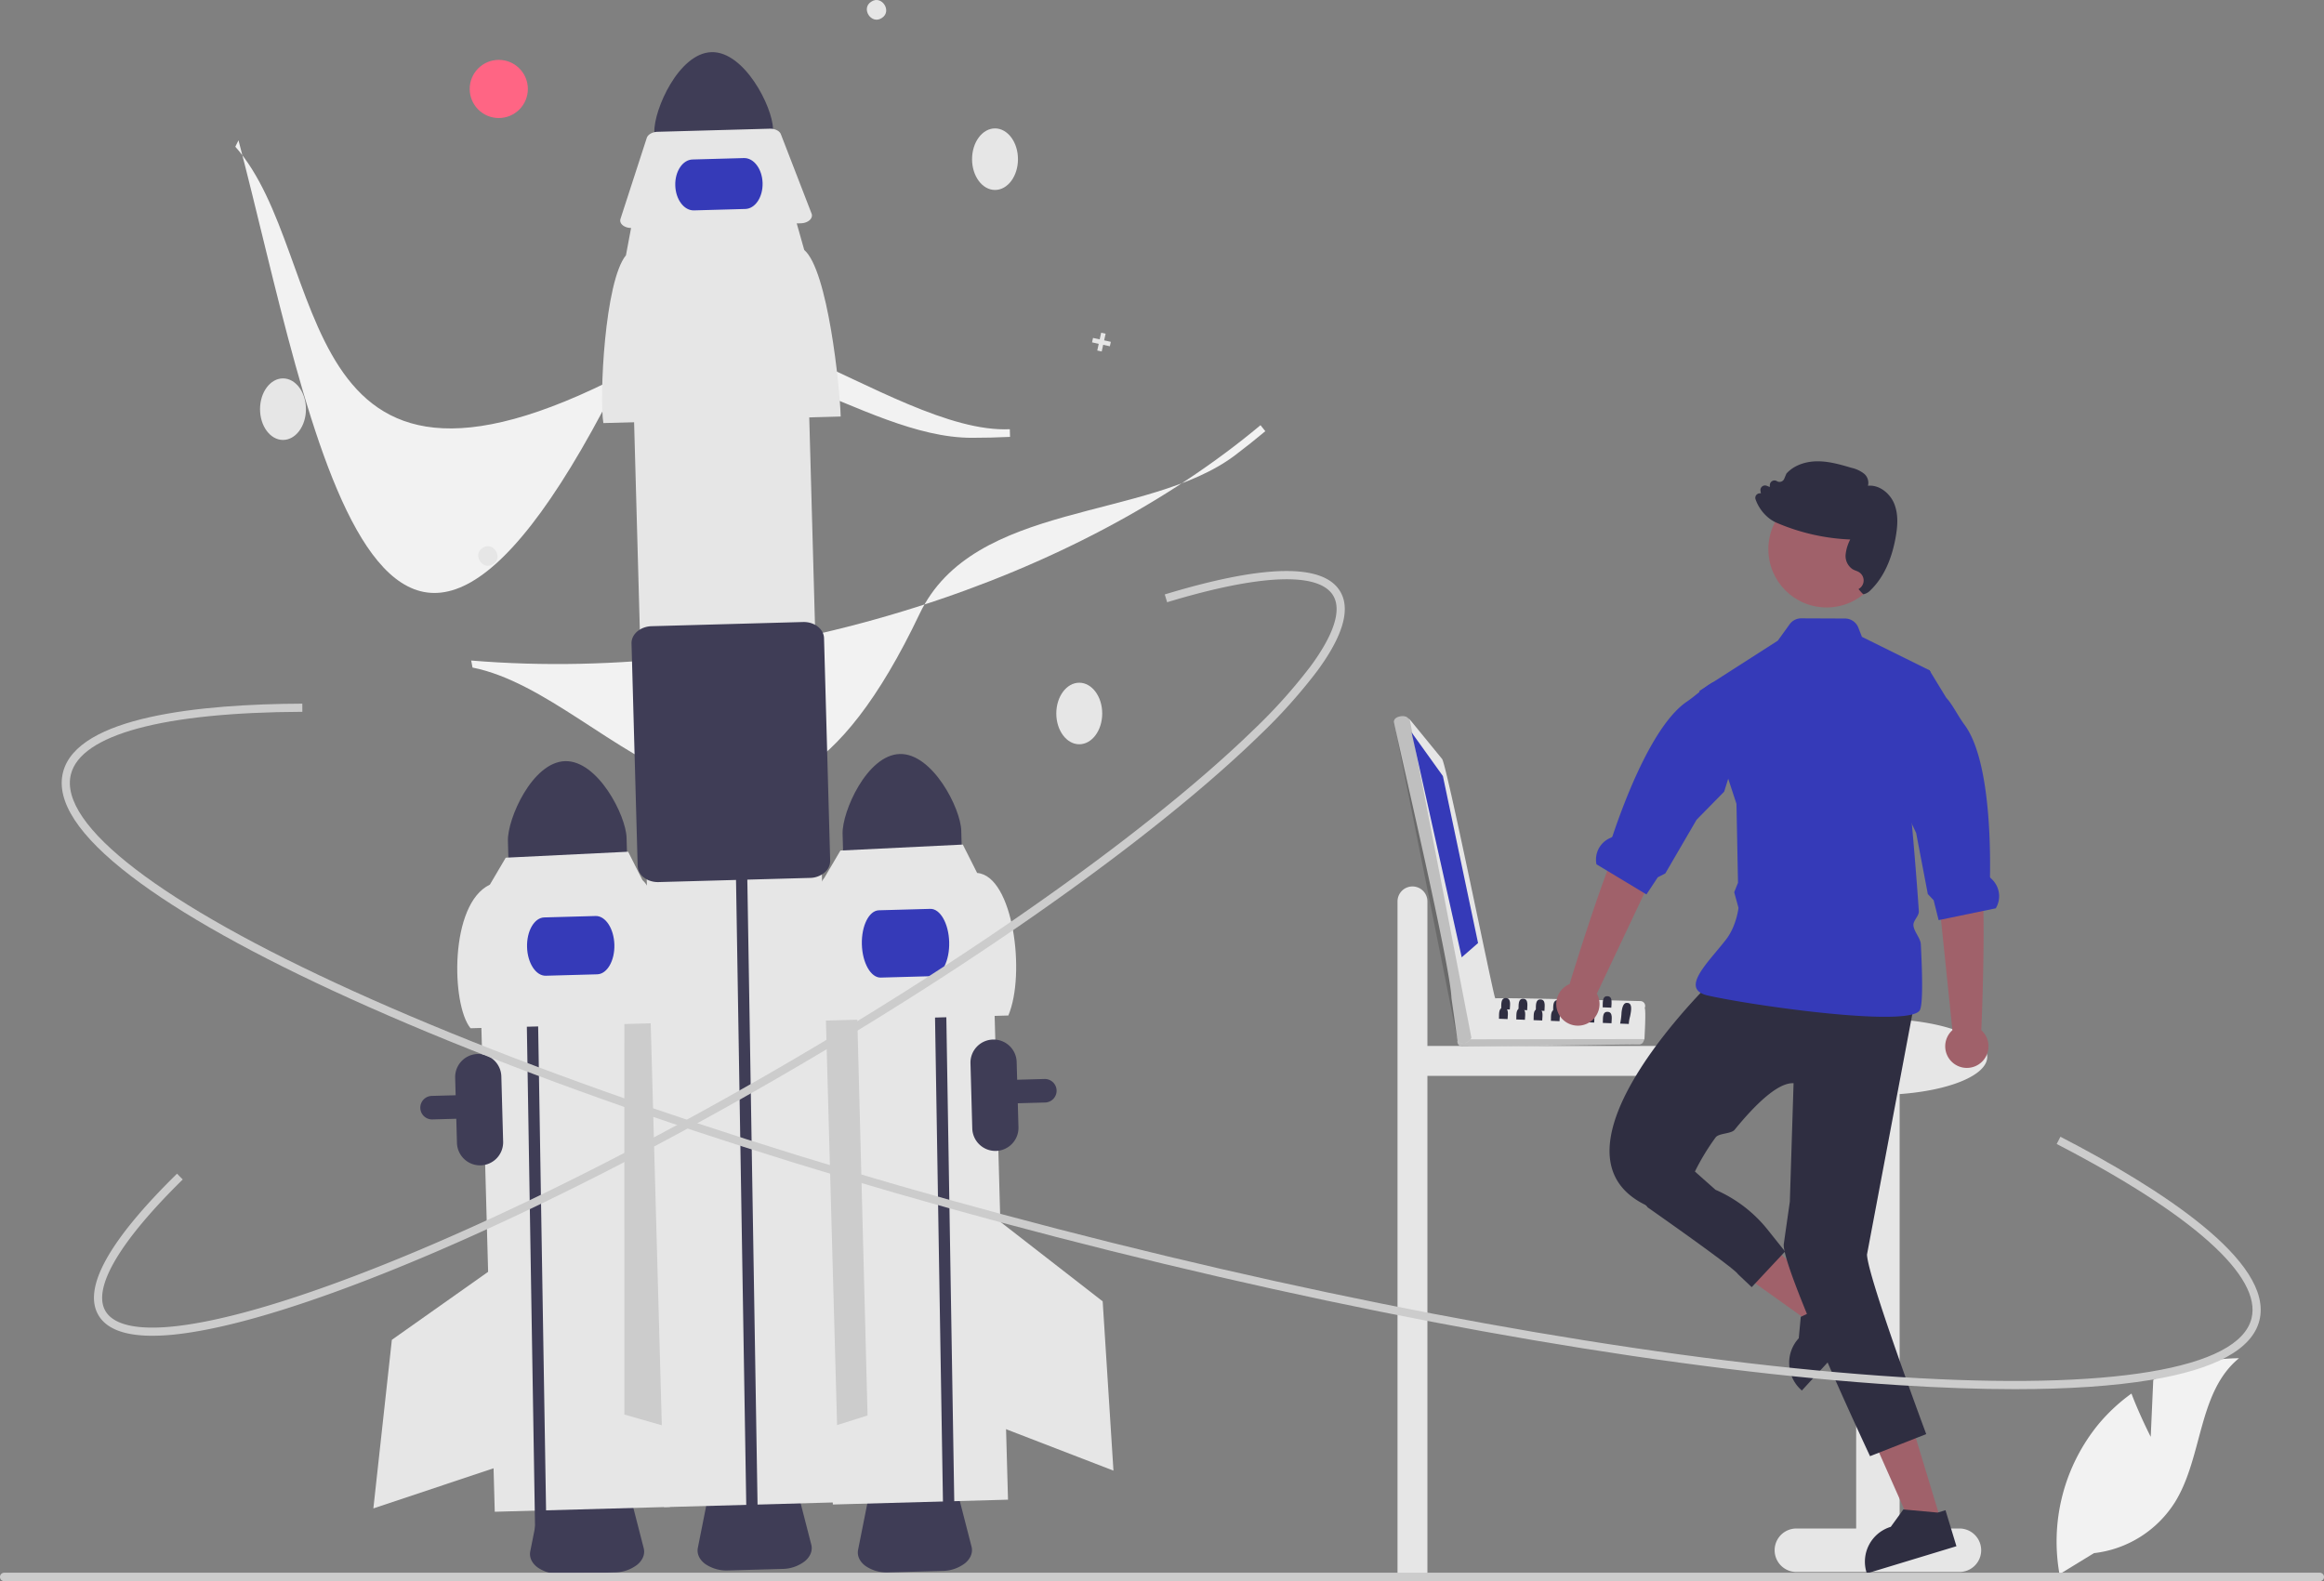 <?xml version="1.0" encoding="UTF-8" standalone="no"?>
<svg
   data-name="Layer 1"
   width="855.157"
   height="581.907"
   viewBox="0 0 855.157 581.907"
   version="1.1"
   id="svg151"
   sodipodi:docname="space.svg"
   inkscape:version="1.2.1 (9c6d41e, 2022-07-14)"
   xmlns:inkscape="http://www.inkscape.org/namespaces/inkscape"
   xmlns:sodipodi="http://sodipodi.sourceforge.net/DTD/sodipodi-0.dtd"
   xmlns="http://www.w3.org/2000/svg"
   xmlns:svg="http://www.w3.org/2000/svg">
  <rect x="0" y="0" width="855.157" height="581.907" fill="#808080" stroke="none"/>
  <defs
     id="defs155" />
  <sodipodi:namedview
     id="namedview153"
     pagecolor="#ffffff"
     bordercolor="#000000"
     borderopacity="0.25"
     inkscape:showpageshadow="2"
     inkscape:pageopacity="0.0"
     inkscape:pagecheckerboard="0"
     inkscape:deskcolor="#d1d1d1"
     showgrid="false"
     inkscape:zoom="0.57355302"
     inkscape:cx="211.83743"
     inkscape:cy="308.60268"
     inkscape:window-width="1486"
     inkscape:window-height="916"
     inkscape:window-x="0"
     inkscape:window-y="38"
     inkscape:window-maximized="0"
     inkscape:current-layer="svg151" />
  <path
     d="M696.927,503.797a5.5,5.5,0,0,1,5.5,5.5v53.206h105.5a5.5,5.5,0,0,1,0,11h-105.5v184h-11V509.297A5.5,5.5,0,0,1,696.927,503.797Z"
     transform="translate(-177.185 -177.559)"
     fill="#e6e6e6"
     id="path2" />
  <path
     d="M403.333,756.253l-19.832.548a13.812,13.812,0,0,1-8.486-2.379c-2.154-1.602-3.142-3.768-2.708-5.943l3.903-19.613c.735-3.7,5.27-6.497,10.78-6.649l10.952-.302c5.51-.152,10.192,2.39,11.13,6.044l4.979,19.368c.552,2.148-.314,4.365-2.376,6.083A13.812,13.812,0,0,1,403.333,756.253Z"
     transform="translate(-177.185 -177.559)"
     fill="#3f3d56"
     id="path4" />
  <path
     d="M523.963,755.693l-19.832.548a13.812,13.812,0,0,1-8.486-2.379c-2.154-1.602-3.142-3.768-2.708-5.943l3.903-19.613c.735-3.7,5.27-6.497,10.78-6.649l10.952-.302c5.51-.152,10.192,2.39,11.13,6.044l4.979,19.368c.552,2.148-.314,4.365-2.376,6.083A13.812,13.812,0,0,1,523.963,755.693Z"
     transform="translate(-177.185 -177.559)"
     fill="#3f3d56"
     id="path6" />
  <path
     d="M334.467,589.188a4.331,4.331,0,0,1,1.595-8.308L561.53,574.655a4.33,4.33,0,0,1,4.449,4.208l0,0a4.336,4.336,0,0,1-4.209,4.448l-0-0-225.468,6.226A4.307,4.307,0,0,1,334.467,589.188Z"
     transform="translate(-177.185 -177.559)"
     fill="#3f3d56"
     id="path8" />
  <rect
     x="356.219"
     y="515.396"
     width="64.474"
     height="217.68"
     transform="translate(-194.268 -166.599) rotate(-1.582)"
     fill="#e6e6e6"
     id="rect10" />
  <polygon
     points="242.126 333.079 229.737 366.828 229.748 520.587 244.844 524.916 242.126 333.079"
     fill="#ccc"
     id="polygon12" />
  <path
     d="M385.116,457.681c-12.057.342-21.257,21.209-21.036,29.352l.407,14.742,43.659-1.206-.407-14.742C407.511,477.685,397.174,457.357,385.116,457.681Z"
     transform="translate(-177.185 -177.559)"
     fill="#3f3d56"
     id="path14" />
  <path
     d="M354.063,606.44a8.51,8.51,0,0,1-8.731-8.262l-.662-23.991a8.5,8.5,0,1,1,16.994-.469l.662,23.991A8.51,8.51,0,0,1,354.063,606.44Z"
     transform="translate(-177.185 -177.559)"
     fill="#3f3d56"
     id="path16" />
  <polyline
     points="193.233 339.284 192.928 323.429 197.086 323.326 197.391 339.13 201.16 569.476 197.001 569.591"
     fill="#3f3d56"
     id="polyline18" />
  <path
     d="M425.067,553.92l-74.739,2.064c-7.139-8.705-7.787-45.793,7.111-52.851l5.842-9.92,45.043-2.199,5.264,10.445C420.999,507.764,424.82,544.62,425.067,553.92Z"
     transform="translate(-177.185 -177.559)"
     fill="#e6e6e6"
     id="path20" />
  <path
     d="M396.936,536.132l-18.9.522c-3.647.101-6.748-4.631-6.911-10.546s2.672-10.811,6.319-10.912l18.9-.522c3.647-.101,6.748,4.631,6.911,10.546S400.583,536.032,396.936,536.132Z"
     transform="translate(-177.185 -177.559)"
     fill="#6c63ff"
     id="path22"
     style="fill:#353ab8;fill-opacity:1" />
  <polygon
     points="183.151 465.568 144.192 493.088 137.386 555.138 182.834 539.953 183.151 465.568"
     fill="#e6e6e6"
     id="polygon24" />
  <rect
     x="480.63"
     y="512.731"
     width="64.474"
     height="217.68"
     transform="translate(-194.147 -163.165) rotate(-1.582)"
     fill="#e6e6e6"
     id="rect26" />
  <polygon
     points="301.996 333.806 315.257 367.222 319.236 520.93 304.257 525.649 301.996 333.806"
     fill="#ccc"
     id="polygon28" />
  <ellipse
     cx="397.132"
     cy="262.584"
     rx="8.447"
     ry="11.327"
     fill="#e6e6e6"
     id="ellipse30" />
  <path
     d="M508.269,455.051c-12.057.342-21.257,21.209-21.036,29.352l.407,14.742,43.659-1.206L530.892,483.197C530.663,475.054,520.326,454.727,508.269,455.051Z"
     transform="translate(-177.185 -177.559)"
     fill="#3f3d56"
     id="path32" />
  <polyline
     points="343.567 344.247 343.262 328.392 347.42 328.288 347.725 344.093 351.494 574.439 347.335 574.554"
     fill="#3f3d56"
     id="polyline34" />
  <path
     d="M548.219,551.29l-74.739,2.064c-1.303-7.877.383-44.633,7.111-52.851l5.842-9.92,45.043-2.199,5.264,10.445C550.039,499.912,554.691,536.032,548.219,551.29Z"
     transform="translate(-177.185 -177.559)"
     fill="#e6e6e6"
     id="path36" />
  <path
     d="M520.18,536.813l-18.9.522c-3.647.101-6.768-5.374-6.957-12.202s2.626-12.466,6.273-12.567l18.9-.522c3.647-.101,6.768,5.374,6.957,12.202S523.827,536.712,520.18,536.813Z"
     transform="translate(-177.185 -177.559)"
     fill="#6c63ff"
     id="path38"
     style="fill:#353ab8;fill-opacity:1" />
  <polygon
     points="368.086 449.662 405.749 478.93 409.715 541.227 365.009 523.983 368.086 449.662"
     fill="#e6e6e6"
     id="polygon40" />
  <path
     d="M534.754,338.68c-40.413,0-86.857-44.846-127.949-23.539-124.415,64.514-107.289-43.44-143.032-83.589l1.173-2.354c27.059,103.218,51.543,267.692,142.399,83.205,22.759-46.214,97.455,25.22,141.423,23.113l.076,2.829Q541.88,338.681,534.754,338.68Z"
     transform="translate(-177.185 -177.559)"
     fill="#f2f2f2"
     id="path42" />
  <path
     d="M631.751,345.026c-32.216,24.4-96.316,16.691-116.208,58.487-60.228,126.545-111.754,30.148-164.488,19.724l-.486-2.585c52.79,4.378,109.414-2.415,163.751-19.648,49.104-15.571,92.915-38.736,126.692-66.962l1.769,2.209Q637.432,340.725,631.751,345.026Z"
     transform="translate(-177.185 -177.559)"
     fill="#f2f2f2"
     id="path44" />
  <ellipse
     cx="104.132"
     cy="150.584"
     rx="8.447"
     ry="11.327"
     fill="#e6e6e6"
     id="ellipse46" />
  <ellipse
     cx="366.132"
     cy="58.584"
     rx="8.447"
     ry="11.327"
     fill="#e6e6e6"
     id="ellipse48" />
  <path
     d="M358.656,385.188c-3.862,2.573-7.815-3.551-3.878-6.01C358.639,376.605,362.592,382.729,358.656,385.188Z"
     transform="translate(-177.185 -177.559)"
     fill="#e6e6e6"
     id="path50" />
  <path
     d="M501.656,184.188c-3.862,2.573-7.815-3.551-3.878-6.01C501.639,175.605,505.592,181.729,501.656,184.188Z"
     transform="translate(-177.185 -177.559)"
     fill="#e6e6e6"
     id="path52" />
  <polygon
     points="408.749 125.801 406.292 125.262 406.83 122.804 405.192 122.445 404.653 124.903 402.196 124.365 401.837 126.003 404.294 126.542 403.756 128.999 405.394 129.358 405.933 126.9 408.39 127.439 408.749 125.801"
     fill="#e6e6e6"
     id="polygon54" />
  <circle
     cx="183.535"
     cy="32.737"
     r="10.702"
     fill="#ff6584"
     id="circle56" />
  <path
     d="M439.001,196.75c-12.057.342-21.257,21.209-21.036,29.352l.407,14.742,43.659-1.206-.407-14.742C461.396,216.753,451.059,196.426,439.001,196.75Z"
     transform="translate(-177.185 -177.559)"
     fill="#3f3d56"
     id="path58" />
  <path
     d="M464.998,754.968l-19.832.548a13.812,13.812,0,0,1-8.486-2.379c-2.154-1.602-3.142-3.768-2.708-5.943l3.903-19.613c.736-3.7,5.27-6.497,10.78-6.649l10.952-.302c5.51-.152,10.192,2.39,11.13,6.044l4.979,19.368c.552,2.148-.314,4.365-2.376,6.083A13.812,13.812,0,0,1,464.998,754.968Z"
     transform="translate(-177.185 -177.559)"
     fill="#3f3d56"
     id="path60" />
  <rect
     x="415.453"
     y="291.401"
     width="64.474"
     height="440.016"
     transform="translate(-191.131 -165.006) rotate(-1.582)"
     fill="#e6e6e6"
     id="rect62" />
  <polyline
     points="270.868 325.949 270.563 310.094 274.721 309.991 275.026 325.795 278.795 556.141 274.636 556.256"
     fill="#3f3d56"
     id="polyline64" />
  <path
     d="M486.531,330.851,399.205,333.262c-1.523-9.203.447-52.15,8.308-61.752l2.154-11.462,60.297-1.665,3.155,11.171C481.778,276.922,486.242,319.985,486.531,330.851Z"
     transform="translate(-177.185 -177.559)"
     fill="#e6e6e6"
     id="path66" />
  <path
     d="M471.87,259.735l-62.223,1.718c-2.297.063-4.193-1.142-4.236-2.693a1.952,1.952,0,0,1,.097-.658l9.665-29.775c.414-1.275,2.061-2.211,3.984-2.264l41.264-1.139c1.923-.053,3.619.791,4.103,2.041l11.293,29.196c.578,1.493-.756,3.047-2.98,3.471A6.081,6.081,0,0,1,471.87,259.735Z"
     transform="translate(-177.185 -177.559)"
     fill="#e6e6e6"
     id="path68" />
  <path
     d="M415.786,501.486a7.626,7.626,0,0,1-1.581-.915,5.604,5.604,0,0,1-2.379-4.321l-2.261-81.878c-.093-3.389,3.225-6.241,7.398-6.356l55.703-1.538c4.173-.116,7.643,2.549,7.737,5.938l2.261,81.878a5.603,5.603,0,0,1-2.137,4.446,8.506,8.506,0,0,1-5.261,1.91l-55.702,1.538A8.92,8.92,0,0,1,415.786,501.486Z"
     transform="translate(-177.185 -177.559)"
     fill="#3f3d56"
     id="path70" />
  <path
     d="M451.438,254.466l-18.9.522c-3.647.101-6.731-4.02-6.874-9.184s2.709-9.449,6.356-9.55l18.9-.522c3.647-.101,6.731,4.02,6.874,9.184S455.085,254.365,451.438,254.466Z"
     transform="translate(-177.185 -177.559)"
     fill="#6c63ff"
     id="path72"
     style="fill:#353ab8;fill-opacity:1" />
  <path
     d="M898.194,740.087h-22V580.21c18.402-1.32,32.233-6.955,32.233-13.707,0-7.732-18.132-14-40.5-14s-40.5,6.268-40.5,14c0,6.818,14.1,12.494,32.767,13.742V740.087h-22a8,8,0,0,0,0,16h60a8,8,0,0,0,0-16Z"
     transform="translate(-177.185 -177.559)"
     fill="#e6e6e6"
     id="path74" />
  <polygon
     points="676.847 481.363 669.62 489.238 635.806 465.112 646.471 453.489 676.847 481.363"
     fill="#a0616a"
     id="polygon76" />
  <path
     d="M835.554,679.707a13.322,13.322,0,0,0,4.336,9.307l.318.296,9.478-10.329,13.821-15.064-10.203-9.367-1.842,2.012-.192.207-9.182,4.343-1.946.925-.333.155-.732,7.865v.007A13.283,13.283,0,0,0,835.554,679.707Z"
     transform="translate(-177.185 -177.559)"
     fill="#2f2e41"
     id="path78" />
  <polygon
     points="714.287 559.924 704.06 563.031 687.21 525.063 702.304 520.478 714.287 559.924"
     fill="#a0616a"
     id="polygon80" />
  <path
     d="M863.987,756.202l.126.422,32.976-10.018-4.025-13.251-2.604.792-.274.081-12.26-1.125-.363-.03-4.639,6.4a13.413,13.413,0,0,0-8.938,16.728Z"
     transform="translate(-177.185 -177.559)"
     fill="#2f2e41"
     id="path82" />
  <path
     id="ad16ec3e-8c70-4d69-a6df-f9bf45b483f6-277"
     data-name="Path 17"
     d="M807.142,538.687s-65.294,63.042-24.016,82.556h12.758a84.503,84.503,0,0,1,12.611-25.108c1.205-1.577,5.721-1.257,6.975-2.794,7.657-9.387,15.958-17.448,21.691-17.128l-1.372,43.558L833.571,635.308c-1.165,8.032,31.727,78.161,31.727,78.161L885.972,705.344s-21.54-57.762-21.792-66.089L881.442,547.693Z"
     transform="translate(-177.185 -177.559)"
     fill="#2f2e41" />
  <path
     d="M801.698,541.796a3.89,3.89,0,0,0,1.273,1.154,8.99,8.99,0,0,0,2.671.991c14.701,3.337,62.726,10.255,75.192,6.955,1.532-.4,2.53-.962,2.856-1.702,1.043-2.338.91-12.215.296-24.142-.111-2.234-2.575-4.654-2.723-6.992-.104-1.753,2.109-3.403,1.99-5.186-.814-12.06-1.864-24.349-2.567-32.118-.444-4.994-.747-8.116-.747-8.116l7.584-47.817-.355-.585-.4-.2-24.453-12.104-1.332-3.403a5.267,5.267,0,0,0-4.876-3.337l-16.107-.067a5.249,5.249,0,0,0-4.284,2.175l-4.365,6.045-28.855,18.497.111.34,13.54,41.203.067,3.211v.007l.503,25.821-1.398,3.5,1.576,5.741s-.725,6.711-4.609,11.697c-3.522,4.528-8.005,9.248-10.033,13.081v.007C801.128,538.571,800.751,540.405,801.698,541.796Z"
     transform="translate(-177.185 -177.559)"
     fill="#6c63ff"
     id="path85"
     style="fill:#353ab8;fill-opacity:1" />
  <path
     id="ef5568b9-6037-4ec0-9cfc-fa22633e4b80-278"
     data-name="Path 18"
     d="M779.991,617.498l3.49,4.41s32.098,22.456,33.2,24.555l5.073,4.8,12.274-13.12-6.383-8a50.107,50.107,0,0,0-19.221-14.716h0l-9.782-8.679Z"
     transform="translate(-177.185 -177.559)"
     fill="#2f2e41" />
  <path
     d="M895.61,556.69l-5.845-56.578L888.222,476.827l16.36-2.958s-.648,16.65,1.495,26.044c2.115,9.27.281,55.535.15,56.773a7.96,7.96,0,1,1-10.617.005Z"
     transform="translate(-177.185 -177.559)"
     fill="#a0616a"
     id="path88" />
  <path
     d="M876.128,471.006l4.558,9.751,1.591,3.396,4.284,22.433,2.138,2.271,1.842,7.332.866-.178,15.611-3.233,4.55-.94A8.65,8.65,0,0,0,909.999,501.015c-.311-.281-.57-.555-.562-.814.259-15.604-.695-44.096-9.315-55.823-2.738-3.722-4.38-7.428-6.77-10.018-.007-.007-.007-.015-.015-.015l-5.815-9.522-.355-.585-.4-.2Z"
     transform="translate(-177.185 -177.559)"
     fill="#6c63ff"
     id="path90"
     style="fill:#353ab8;fill-opacity:1" />
  <circle
     id="af7fa85c-211d-4c02-a612-cf38cfa53f1c"
     data-name="Ellipse 5"
     cx="672.128"
     cy="202.131"
     r="21.431"
     fill="#a0616a" />
  <path
     d="M874.761,375.079c.628-3.601,1.117-8.27-.681-12.42-1.519-3.493-5.32-6.768-9.545-6.326a4.399,4.399,0,0,0-1.373-4.399,11.555,11.555,0,0,0-4.688-2.204c-3.971-1.167-8.084-2.377-12.332-2.4-4.767-.026-8.99,1.607-11.58,4.486l-.063.093-.776,1.854a1.868,1.868,0,0,1-1.149,1.057,1.836,1.836,0,0,1-1.553-.19,1.695,1.695,0,0,0-2.581,1.366l-.041.791-1.112-.443a1.69,1.69,0,0,0-2.299,1.851l.148.941a1.811,1.811,0,0,0-1.38.311,1.655,1.655,0,0,0-.589,1.86,15.398,15.398,0,0,0,4.284,6.4,12.802,12.802,0,0,0,2.908,1.977q.329.166.685.315a76.252,76.252,0,0,0,26.963,6.108,15.654,15.654,0,0,0-1.674,5.372,5.875,5.875,0,0,0,2.514,5.541,7.399,7.399,0,0,0,1.204.552,7.941,7.941,0,0,1,1.155.534,3.598,3.598,0,0,1-.148,6.243s1.595,1.947,1.85,1.914a4.982,4.982,0,0,0,2.625-1.553C870.173,390.202,873.278,383.602,874.761,375.079Z"
     transform="translate(-177.185 -177.559)"
     fill="#2f2e41"
     id="path93" />
  <path
     d="M968.583,706.352l.931-20.943a67.64,67.64,0,0,1,31.55-7.986c-15.153,12.389-13.259,36.269-23.532,52.929a40.686,40.686,0,0,1-29.835,18.801l-12.68,7.764a68.176,68.176,0,0,1,14.37-55.246A65.854,65.854,0,0,1,961.489,690.425C964.526,698.433,968.583,706.352,968.583,706.352Z"
     transform="translate(-177.185 -177.559)"
     fill="#f2f2f2"
     id="path95" />
  <path
     d="M1032.342,757.913a1.549,1.549,0,0,1-1.553,1.553H178.739a1.553,1.553,0,0,1,0-3.106h852.05A1.549,1.549,0,0,1,1032.342,757.913Z"
     transform="translate(-177.185 -177.559)"
     fill="#ccc"
     id="path97" />
  <path
     d="M543.683,601.125a8.51,8.51,0,0,1-8.731-8.262l-.662-23.991a8.5,8.5,0,0,1,16.994-.469l.662,23.991A8.51,8.51,0,0,1,543.683,601.125Z"
     transform="translate(-177.185 -177.559)"
     fill="#3f3d56"
     id="path99" />
  <path
     d="M918.54,688.807q-19.368,0-42.457-1.464c-79.614-5.056-182.738-22.633-290.376-49.492-107.638-26.859-206.93-59.794-279.585-92.734-35.393-16.047-62.556-31.236-80.735-45.147-19.247-14.727-27.666-27.564-25.024-38.153,5.148-20.629,50.731-25.142,88.064-25.295l.013,3c-51.268.21-81.514,8.387-85.166,23.022-4.652,18.64,33.287,47.741,104.087,79.841,72.496,32.868,171.605,65.739,279.073,92.557,107.467,26.816,210.401,44.363,289.84,49.408,77.579,4.928,124.743-2.938,129.395-21.578,3.862-15.477-21.598-38.275-71.689-64.198l1.379-2.664c36.397,18.836,78.646,45.852,73.222,67.589-2.643,10.589-16.105,17.965-40.015,21.923C954.935,687.676,938.194,688.807,918.54,688.807Z"
     transform="translate(-177.185 -177.559)"
     fill="#ccc"
     id="path101" />
  <path
     d="M233.244,669.154c-10.246,0-16.907-2.546-19.855-7.607-5.814-9.98,3.923-27.493,28.941-52.051l2.102,2.141c-23.239,22.812-33.343,40.001-28.451,48.4,3.096,5.312,12.309,7.217,26.648,5.504,14.235-1.699,33.101-6.765,56.072-15.055,47.291-17.067,106.623-45.856,167.065-81.064,60.44-35.207,114.75-72.616,152.927-105.335,7.333-6.286,13.987-12.333,19.779-17.971a196.96,196.96,0,0,0,20.976-23.377c8.563-11.627,11.453-20.581,8.358-25.895-5.17-8.875-26.888-8.04-61.156,2.353l-.87-2.871c36.766-11.149,58.507-11.483,64.619-.992,3.797,6.519.926,16.337-8.534,29.184a199.923,199.923,0,0,1-21.299,23.748c-5.837,5.683-12.539,11.772-19.92,18.1-38.31,32.833-92.777,70.354-153.369,105.649-60.594,35.297-120.1,64.168-167.556,81.295-23.185,8.367-42.273,13.485-56.735,15.211A82.698,82.698,0,0,1,233.244,669.154Z"
     transform="translate(-177.185 -177.559)"
     fill="#ccc"
     id="path103" />
  <path
     d="M780.787,545.982c-7.414-.148-47.24-1.291-53.771-1.01-.369-1.293-12.75,14.573-13.051,14.671a1.808,1.808,0,0,0,.605,2.908c.728.442,64.932-.746,65.71-.591a1.786,1.786,0,0,0,1.594-1.038l.429-.961c.045-1.644.583-10.048.1-11.485A1.778,1.778,0,0,0,780.787,545.982Z"
     transform="translate(-177.185 -177.559)"
     fill="#e6e6e6"
     id="path105" />
  <path
     d="M782.303,559.959c-.377.905-.859,2.043-2.023,2.001l-65.032.73a1.794,1.794,0,0,1-1.565-2.633Z"
     transform="translate(-177.185 -177.559)"
     opacity="0.17"
     style="isolation:isolate"
     id="path107" />
  <path
     d="M727.32,544.777c-.7-1.211-18.086-87.238-19.537-87.958l-11.87-14.521-1.061-.798c-1.475-.81-5.014-.262-4.696,1.991h0c2.789,13.37,20.726,89.518,21.119,101.39l2.159,15.124a1.863,1.863,0,0,0,2.3,1.53,3.583,3.583,0,0,0,2.877-2.079C718.773,558.923,728.133,545.087,727.32,544.777Z"
     transform="translate(-177.185 -177.559)"
     fill="#e6e6e6"
     id="path109" />
  <path
     d="M695.91,442.299l22.703,117.161c-.759,1.922-4.312,3.268-5.139.747-.014-.003-23.291-116.644-23.315-116.713C689.911,440.687,694.55,440.598,695.91,442.299Z"
     transform="translate(-177.185 -177.559)"
     opacity="0.17"
     style="isolation:isolate"
     id="path111" />
  <polygon
     points="519.409 269.531 530.939 285.603 543.881 347.068 537.865 352.316 519.409 269.531"
     fill="#6c63ff"
     id="polygon113"
     style="fill:#353ab8;fill-opacity:1" />
  <path
     d="M773.344,554.269l3.19.13a12.539,12.539,0,0,1,.46-2.76c.48-2.28.91-4.99-1.08-4.98-1.35-.13-1.81,1.58-2.05,3.44A26.318,26.318,0,0,1,773.344,554.269Z"
     transform="translate(-177.185 -177.559)"
     fill="#2f2e41"
     id="path115" />
  <path
     d="M755.044,549.979l2.15.08,1.04.04c-.02-1.14.51-3.49-.78-4.07a1.6,1.6,0,0,0-.65-.13c-1.21-.07-1.57.85-1.68,1.91-.07.64-.04,1.32-.06,1.85C755.064,549.769,755.054,549.879,755.044,549.979Z"
     transform="translate(-177.185 -177.559)"
     fill="#2f2e41"
     id="path117" />
  <path
     d="M748.674,549.719l2.16.09,1.03.04c-.02-1.31.67-4.17-1.43-4.21-1.94-.11-1.69,2.36-1.74,3.76C748.694,549.509,748.684,549.619,748.674,549.719Z"
     transform="translate(-177.185 -177.559)"
     fill="#2f2e41"
     id="path119" />
  <path
     d="M742.304,549.469l2.15.08,1.04.04c-.02-1.3.67-4.16-1.43-4.2-1.94-.12-1.69,2.35-1.74,3.76C742.324,549.259,742.314,549.369,742.304,549.469Z"
     transform="translate(-177.185 -177.559)"
     fill="#2f2e41"
     id="path121" />
  <path
     d="M735.934,549.209l2.16.09,1.03.04c-.02-1.31.67-4.16-1.43-4.21-1.94-.11-1.69,2.36-1.74,3.76C735.954,548.999,735.944,549.109,735.934,549.209Z"
     transform="translate(-177.185 -177.559)"
     fill="#2f2e41"
     id="path123" />
  <path
     d="M729.564,548.959l2.15.08,1.04.04c-.02-1.2.56-3.71-.98-4.14h-.01a1.464,1.464,0,0,0-.44-.06,1.506,1.506,0,0,0-.54.05h-.01c-1.34.35-1.15,2.45-1.19,3.71C729.584,548.749,729.574,548.859,729.564,548.959Z"
     transform="translate(-177.185 -177.559)"
     fill="#2f2e41"
     id="path125" />
  <path
     d="M766.914,548.279l3.19.13c0-.12,0-.25.01-.4a13.33,13.33,0,0,0,.04-2.29c-.11-.84-.47-1.5-1.48-1.52-1.03-.06-1.44.6-1.6,1.45a3.116,3.116,0,0,0-.08.44v.01C766.914,546.879,766.964,547.719,766.914,548.279Z"
     transform="translate(-177.185 -177.559)"
     fill="#2f2e41"
     id="path127" />
  <path
     d="M760.544,548.019l3.19.13a23.28,23.28,0,0,0,.06-2.58c-.09-.88-.44-1.6-1.49-1.62-1.06-.07-1.47.65-1.63,1.54C760.524,546.349,760.604,547.379,760.544,548.019Z"
     transform="translate(-177.185 -177.559)"
     fill="#2f2e41"
     id="path129" />
  <path
     d="M754.174,547.769l.95.04,2.24.09c-.01-.48.08-1.18.09-1.87a4.233,4.233,0,0,0-.02-.62c-.08-.93-.41-1.7-1.5-1.72-1.11-.06-1.5.71-1.64,1.65C754.154,546.179,754.234,547.149,754.174,547.769Z"
     transform="translate(-177.185 -177.559)"
     fill="#2f2e41"
     id="path131" />
  <path
     d="M766.974,554.019l3.19.12c-.01-1.3.67-4.16-1.43-4.2C766.634,549.809,767.094,552.709,766.974,554.019Z"
     transform="translate(-177.185 -177.559)"
     fill="#2f2e41"
     id="path133" />
  <path
     d="M760.604,553.759l3.19.13c-.01-1.31.67-4.17-1.43-4.21C760.264,549.559,760.724,552.459,760.604,553.759Z"
     transform="translate(-177.185 -177.559)"
     fill="#2f2e41"
     id="path135" />
  <path
     d="M754.234,553.509l3.19.12c-.01-.93.34-2.65-.23-3.57a1.32,1.32,0,0,0-1.2-.63,1.406,1.406,0,0,0-.93.23C754.044,550.329,754.334,552.449,754.234,553.509Z"
     transform="translate(-177.185 -177.559)"
     fill="#2f2e41"
     id="path137" />
  <path
     d="M747.864,553.249l3.19.13c-.01-.93.33-2.64-.22-3.57a1.323,1.323,0,0,0-1.21-.64,1.389,1.389,0,0,0-.93.23C747.674,550.089,747.964,552.199,747.864,553.249Z"
     transform="translate(-177.185 -177.559)"
     fill="#2f2e41"
     id="path139" />
  <path
     d="M741.494,552.999l3.19.12c-.01-.93.34-2.65-.23-3.57a1.319,1.319,0,0,0-1.2-.63,1.405,1.405,0,0,0-.93.23C741.304,549.819,741.594,551.939,741.494,552.999Z"
     transform="translate(-177.185 -177.559)"
     fill="#2f2e41"
     id="path141" />
  <path
     d="M735.124,552.739l3.19.13c-.01-.93.33-2.64-.22-3.57a1.312,1.312,0,0,0-1.21-.64,1.389,1.389,0,0,0-.93.23C734.934,549.579,735.224,551.689,735.124,552.739Z"
     transform="translate(-177.185 -177.559)"
     fill="#2f2e41"
     id="path143" />
  <path
     d="M728.754,552.489l3.19.12c-.01-.93.33-2.64-.23-3.57a1.308,1.308,0,0,0-1.2-.63,1.405,1.405,0,0,0-.93.23C728.564,549.319,728.854,551.429,728.754,552.489Z"
     transform="translate(-177.185 -177.559)"
     fill="#2f2e41"
     id="path145" />
  <path
     d="M764.78,543.245l24.313-51.421L798.286,470.375l-14.448-8.227s-4.921,15.919-10.064,24.067c-5.075,8.04-18.718,52.287-19.006,53.497a7.96,7.96,0,1,0,10.012,3.533Z"
     transform="translate(-177.185 -177.559)"
     fill="#a0616a"
     id="path147" />
  <path
     d="M764.632,495.638l18.388,11.093,4.17-6.303,2.777-1.433,11.494-19.737,10.162-10.354,13.427-42.919-17.47,2.621-.023.007c-3.112,1.651-5.896,4.602-9.713,7.203-12.026,8.196-22.395,34.752-27.335,49.559-.081.243-.414.412-.8.578a8.653,8.653,0,0,0-5.077,9.685Z"
     transform="translate(-177.185 -177.559)"
     fill="#6c63ff"
     id="path149"
     style="fill:#353ab8;fill-opacity:1" />
</svg>
